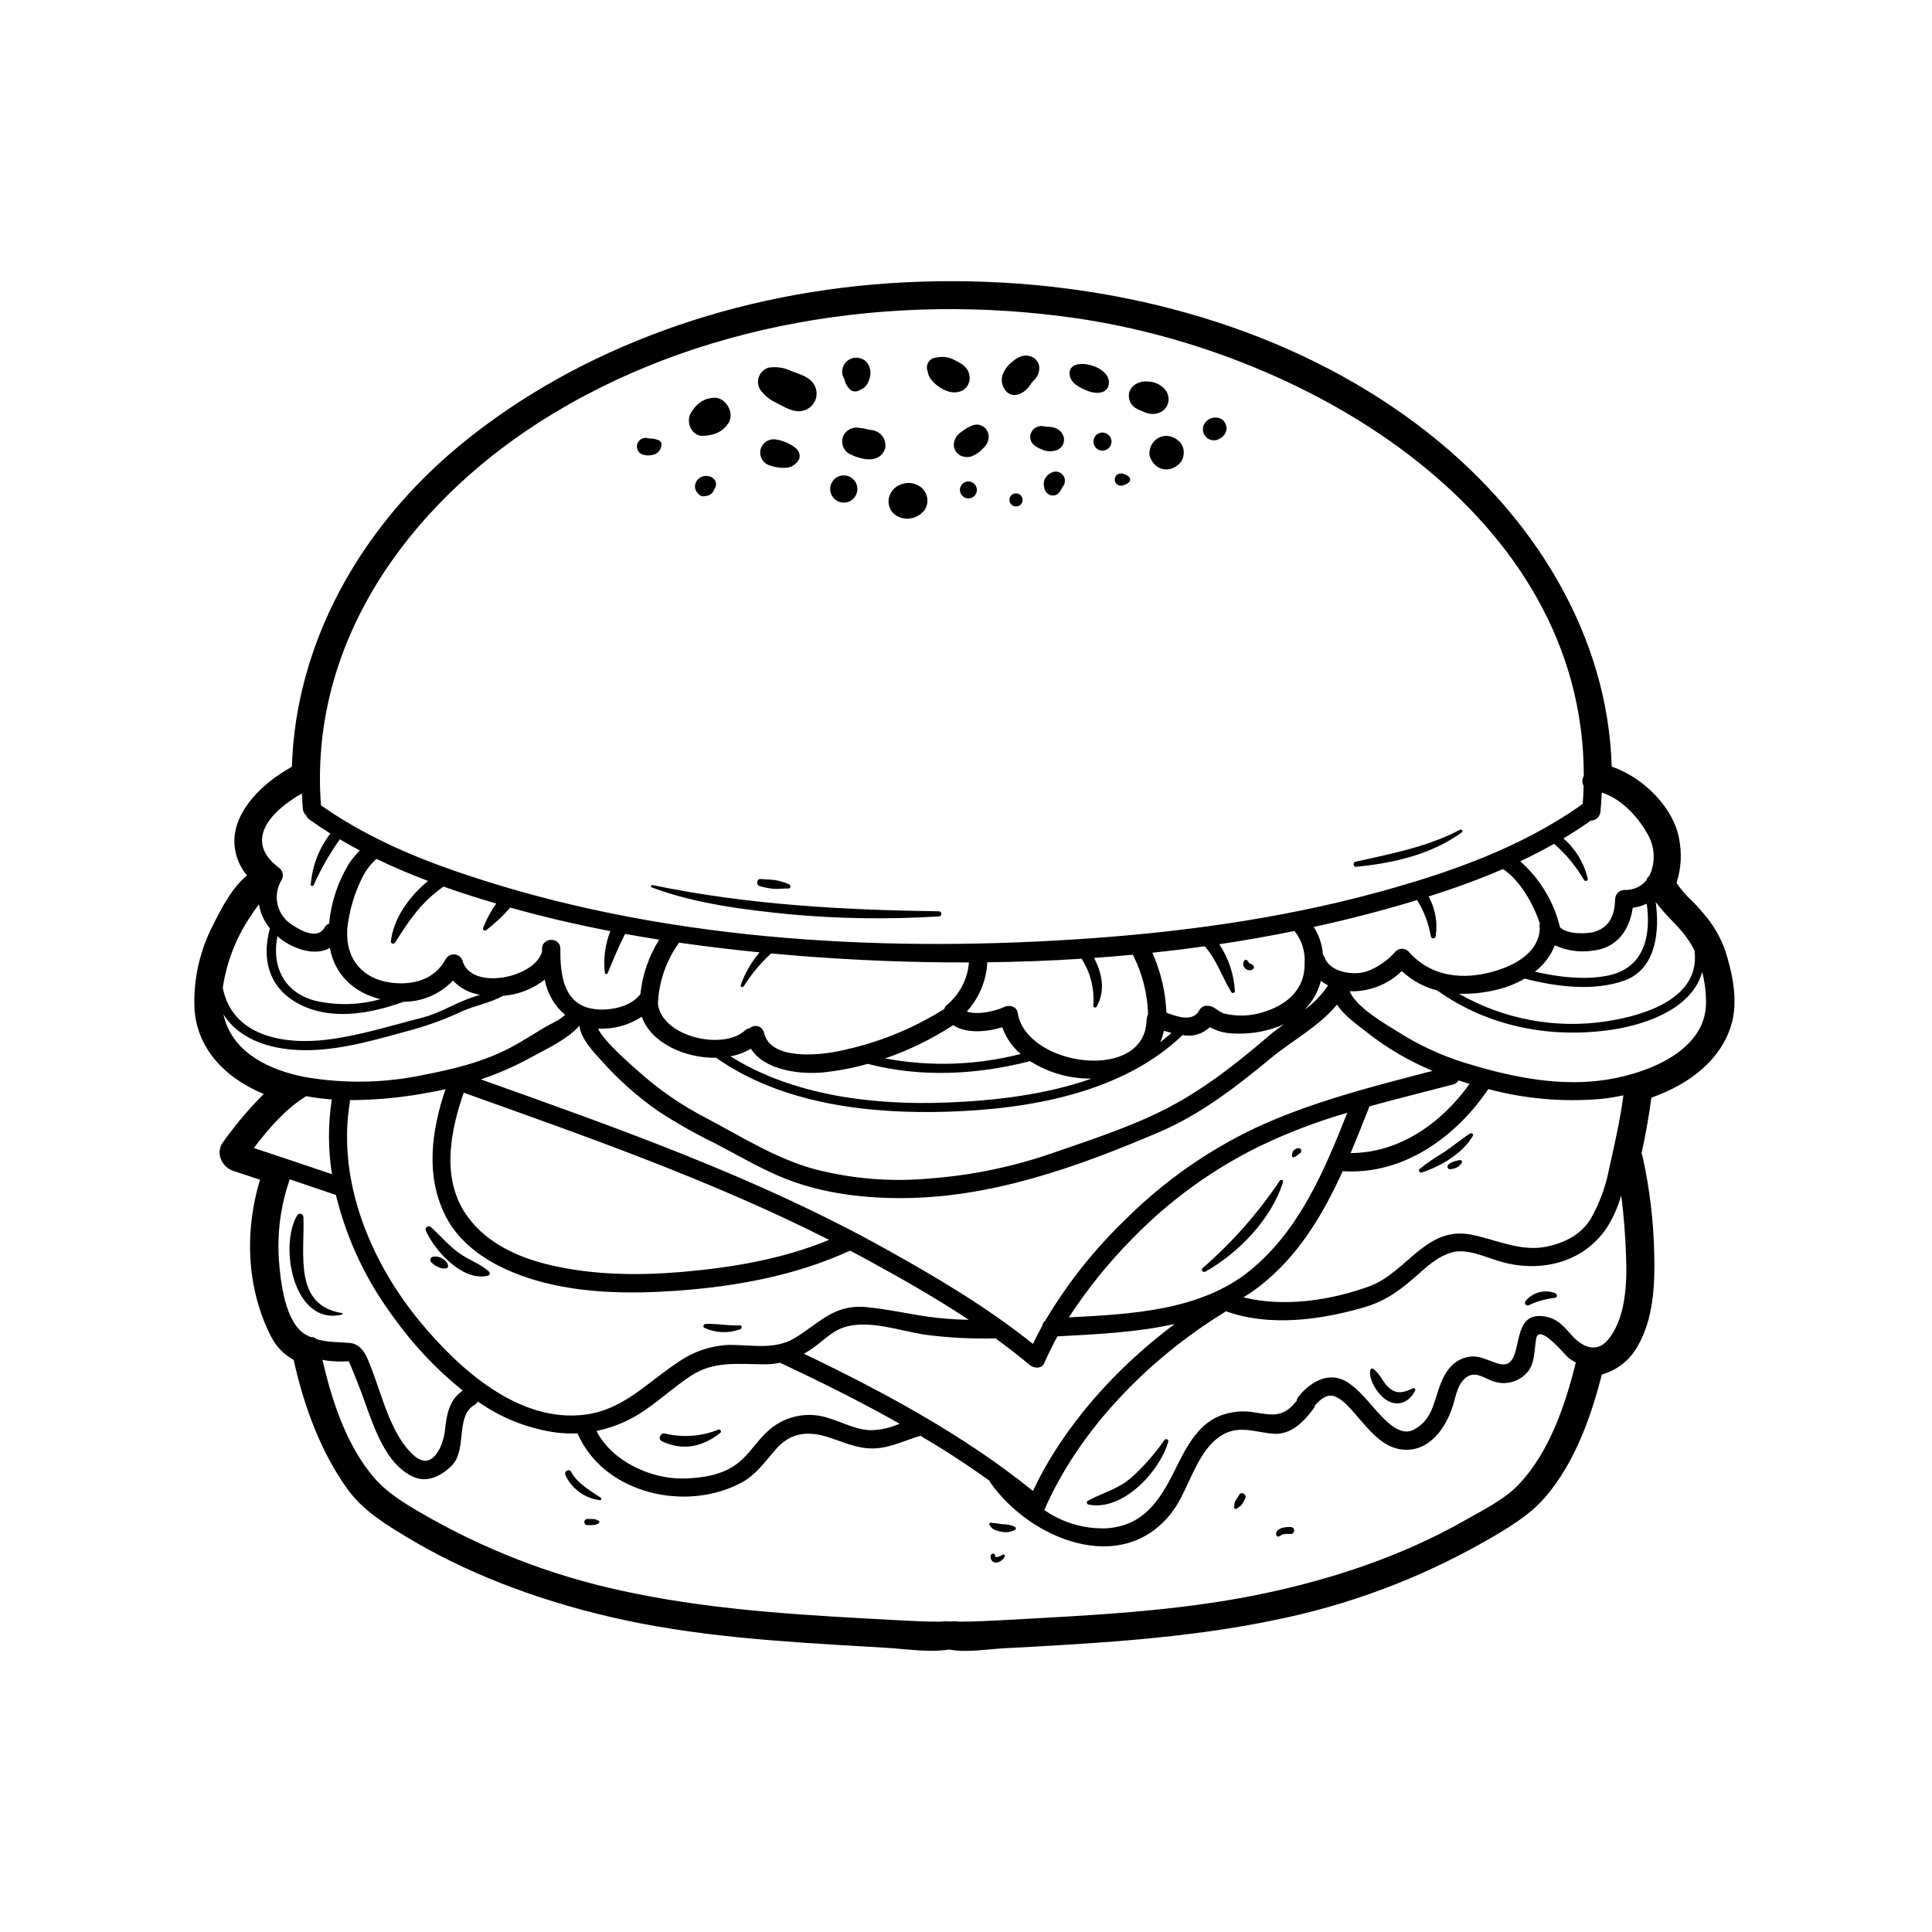 <svg xmlns="http://www.w3.org/2000/svg" xmlns:xlink="http://www.w3.org/1999/xlink" width="400" zoomAndPan="magnify" viewBox="0 0 300 300" height="400" preserveAspectRatio="xMidYMid meet" version="1.0"><defs><clipPath id="35f925bdd3"><path d="M 30 43.352 L 270 43.352 L 270 256.352 L 30 256.352 Z M 30 43.352 " clip-rule="nonzero"/></clipPath></defs><g clip-path="url(#35f925bdd3)"><path fill="currentColor" d="M 92.898 236.578 C 92.77 236.621 92.645 236.676 92.523 236.734 C 92.391 236.785 92.25 236.812 92.109 236.812 C 91.805 236.832 91.5 236.824 91.195 236.824 C 91.062 236.82 90.953 236.773 90.863 236.68 C 90.773 236.586 90.73 236.473 90.73 236.344 C 90.73 236.215 90.773 236.105 90.863 236.012 C 90.953 235.918 91.062 235.867 91.195 235.863 C 91.496 235.867 91.809 235.848 92.109 235.875 C 92.277 235.891 92.434 235.941 92.598 235.965 C 92.715 235.984 92.793 236.082 92.898 236.113 C 93.012 236.145 93.07 236.223 93.07 236.344 C 93.07 236.465 93.012 236.543 92.898 236.578 Z M 155.762 236.684 C 155.434 236.656 155.105 236.613 154.781 236.551 C 154.5 236.492 154.176 236.512 153.914 236.449 C 153.801 236.418 153.711 236.453 153.652 236.555 C 153.594 236.656 153.602 236.75 153.684 236.836 C 153.887 237.074 153.91 237.223 154.18 237.41 C 154.555 237.617 154.949 237.754 155.371 237.816 C 156.145 238.016 156.887 237.934 157.598 237.574 C 157.641 237.547 157.676 237.512 157.699 237.469 C 157.723 237.426 157.734 237.379 157.734 237.328 C 157.734 237.281 157.723 237.234 157.699 237.191 C 157.676 237.148 157.641 237.113 157.598 237.086 C 157.016 236.816 156.406 236.684 155.762 236.684 Z M 192.414 232.133 C 192.246 232.426 192.062 232.707 191.863 232.98 C 191.785 233.113 191.73 233.254 191.695 233.402 C 191.645 233.598 191.699 233.785 191.637 233.977 C 191.539 234.297 191.965 234.418 192.141 234.188 C 192.23 234.066 192.434 233.996 192.555 233.902 C 192.676 233.809 192.781 233.695 192.867 233.566 C 193.047 233.281 193.211 232.988 193.359 232.684 C 193.66 232.055 192.758 231.508 192.414 232.133 Z M 88.68 228.543 C 88.359 227.965 87.512 228.477 87.805 229.059 C 88.047 229.582 88.352 230.07 88.723 230.516 C 89.09 230.965 89.508 231.359 89.977 231.699 C 90.445 232.039 90.953 232.316 91.492 232.527 C 92.031 232.738 92.59 232.879 93.164 232.949 C 93.391 232.969 93.434 232.66 93.27 232.551 C 91.555 231.391 89.723 230.418 88.68 228.543 Z M 155.707 241.406 C 155.438 241.574 155.145 241.695 154.832 241.77 C 154.75 241.789 154.668 241.789 154.586 241.766 C 154.582 241.766 154.582 241.762 154.578 241.762 C 154.535 241.68 154.516 241.594 154.516 241.5 C 154.457 241.09 153.855 241.23 153.828 241.594 C 153.789 242.145 154.082 242.664 154.691 242.641 C 155.289 242.551 155.727 242.238 156.008 241.703 C 156.062 241.609 156.051 241.52 155.973 241.441 C 155.891 241.363 155.805 241.352 155.707 241.406 Z M 69.531 196.316 C 69.488 196.188 69.426 196.07 69.34 195.961 C 69.16 195.75 68.949 195.578 68.707 195.445 C 68.242 195.141 67.734 195.043 67.191 195.152 C 67.031 195.195 66.922 195.297 66.859 195.449 C 66.797 195.605 66.805 195.754 66.887 195.898 C 67.148 196.223 67.469 196.473 67.848 196.652 C 68.059 196.762 68.277 196.852 68.504 196.926 C 68.742 196.98 68.984 196.988 69.23 196.953 C 69.289 196.953 69.348 196.938 69.402 196.906 C 69.453 196.879 69.496 196.836 69.527 196.785 C 69.562 196.734 69.578 196.676 69.582 196.617 C 69.586 196.555 69.574 196.496 69.547 196.441 C 69.543 196.422 69.539 196.383 69.531 196.316 Z M 200.934 179.703 C 201.098 179.637 201.254 179.543 201.391 179.43 C 201.488 179.359 201.578 179.285 201.672 179.211 C 201.703 179.18 201.793 179.125 201.746 179.141 C 201.852 179.105 201.93 179.047 201.988 178.953 C 202.047 178.863 202.07 178.762 202.055 178.656 C 202.039 178.547 201.992 178.457 201.914 178.383 C 201.832 178.312 201.738 178.273 201.629 178.27 C 201.477 178.281 201.332 178.324 201.199 178.395 C 201.062 178.469 200.949 178.562 200.852 178.684 C 200.758 178.805 200.691 178.941 200.656 179.09 C 200.617 179.238 200.609 179.387 200.637 179.539 C 200.68 179.691 200.777 179.746 200.934 179.703 Z M 102.762 223.785 C 105.988 225.355 109.141 224.668 111.863 222.484 C 111.969 222.379 111.98 222.258 111.906 222.125 C 111.828 221.992 111.719 221.945 111.57 221.984 C 110.254 222.52 108.883 222.836 107.465 222.941 C 106.047 223.047 104.645 222.934 103.262 222.602 C 102.566 222.398 102.094 223.461 102.762 223.785 Z M 66.145 191.133 C 67.531 194.27 71.906 199.078 75.789 198.078 C 75.852 198.059 75.902 198.027 75.945 197.98 C 75.992 197.938 76.02 197.883 76.035 197.824 C 76.051 197.762 76.051 197.703 76.035 197.641 C 76.02 197.578 75.988 197.527 75.945 197.48 C 74.668 196.262 72.832 195.676 71.391 194.648 C 69.715 193.469 68.414 191.906 66.91 190.543 C 66.824 190.457 66.719 190.414 66.598 190.41 C 66.477 190.402 66.371 190.438 66.273 190.508 C 66.18 190.582 66.121 190.68 66.094 190.797 C 66.07 190.914 66.086 191.027 66.145 191.133 Z M 198.727 183.332 C 195.332 188.391 191.336 192.922 186.734 196.918 C 186.43 197.184 186.82 197.652 187.156 197.465 C 192.336 194.574 197.434 189.277 199.23 183.539 C 199.328 183.23 198.898 183.082 198.727 183.332 Z M 193.82 150.645 C 194.062 150.695 194.293 150.656 194.508 150.527 C 194.57 150.492 194.621 150.441 194.656 150.379 C 194.691 150.316 194.711 150.25 194.711 150.176 C 194.711 150.105 194.691 150.035 194.656 149.973 C 194.621 149.91 194.57 149.863 194.508 149.824 C 194.398 149.75 194.281 149.691 194.16 149.641 C 194.094 149.617 194.027 149.59 193.965 149.555 C 193.988 149.566 193.922 149.48 193.887 149.438 C 193.863 149.402 193.844 149.363 193.824 149.324 C 193.824 149.324 193.664 149.125 193.695 149.176 C 193.672 149.133 193.637 149.098 193.59 149.074 C 193.547 149.047 193.5 149.035 193.449 149.035 C 193.398 149.035 193.352 149.047 193.305 149.074 C 193.262 149.098 193.227 149.133 193.199 149.176 C 193.094 149.344 193.039 149.527 193.035 149.723 C 193.051 149.957 193.137 150.156 193.301 150.324 C 193.441 150.48 193.617 150.59 193.82 150.645 Z M 114.965 206.395 C 115.27 206.289 115.238 205.785 114.883 205.805 C 113.105 205.902 111.32 205.484 109.559 205.586 C 109.25 205.602 109.082 206.039 109.391 206.195 C 110.27 206.598 111.191 206.816 112.16 206.852 C 113.125 206.887 114.059 206.734 114.965 206.395 Z M 200.434 237.117 C 199.926 237.09 199.43 237.148 198.945 237.293 C 198.738 237.375 198.555 237.488 198.391 237.641 C 198.289 237.73 198.215 237.84 198.168 237.969 C 198.16 238.059 198.164 238.148 198.18 238.238 C 198.148 238.367 198.188 238.473 198.301 238.547 C 198.414 238.625 198.527 238.621 198.637 238.543 C 198.668 238.539 198.699 238.531 198.727 238.527 C 198.832 238.492 198.918 238.434 198.988 238.352 C 199.082 238.293 199.184 238.254 199.293 238.238 C 199.672 238.18 200.051 238.164 200.434 238.199 C 200.578 238.195 200.703 238.141 200.805 238.035 C 200.906 237.93 200.957 237.805 200.957 237.656 C 200.957 237.512 200.906 237.387 200.805 237.281 C 200.703 237.176 200.578 237.121 200.434 237.117 Z M 226.66 180.141 C 226.332 180.195 226.008 180.273 225.688 180.371 C 225.434 180.477 225.191 180.609 224.965 180.77 C 224.652 180.984 224.723 181.59 225.176 181.555 C 225.512 181.531 225.832 181.453 226.141 181.32 C 226.465 181.156 226.734 180.93 226.945 180.633 C 227.047 180.527 227.062 180.406 226.988 180.281 C 226.914 180.152 226.805 180.105 226.66 180.141 Z M 131.023 78.047 C 131.301 78.047 131.57 77.992 131.832 77.887 C 132.09 77.781 132.32 77.625 132.516 77.43 C 132.715 77.23 132.867 77 132.973 76.742 C 133.082 76.484 133.137 76.215 133.137 75.934 C 133.137 75.652 133.082 75.383 132.973 75.125 C 132.867 74.867 132.715 74.637 132.516 74.441 C 132.316 74.242 132.09 74.09 131.828 73.98 C 131.57 73.875 131.301 73.82 131.02 73.82 C 130.742 73.82 130.473 73.875 130.211 73.98 C 129.953 74.09 129.727 74.242 129.527 74.441 C 129.328 74.641 129.176 74.867 129.07 75.125 C 128.961 75.387 128.906 75.656 128.91 75.934 C 128.91 76.215 128.965 76.484 129.074 76.742 C 129.184 77 129.336 77.227 129.535 77.422 C 129.73 77.621 129.957 77.773 130.215 77.883 C 130.473 77.988 130.742 78.047 131.023 78.047 Z M 171.191 67.164 C 171.004 67.164 170.824 67.199 170.652 67.273 C 170.48 67.344 170.328 67.445 170.199 67.578 C 170.066 67.707 169.965 67.859 169.895 68.031 C 169.82 68.203 169.785 68.383 169.785 68.57 C 169.785 68.758 169.824 68.938 169.895 69.109 C 169.965 69.281 170.066 69.43 170.199 69.562 C 170.332 69.695 170.484 69.797 170.656 69.867 C 170.828 69.938 171.008 69.973 171.191 69.973 C 171.379 69.973 171.559 69.938 171.73 69.867 C 171.902 69.793 172.055 69.691 172.188 69.562 C 172.316 69.43 172.418 69.277 172.488 69.105 C 172.562 68.934 172.598 68.754 172.594 68.566 C 172.594 68.383 172.559 68.203 172.484 68.031 C 172.414 67.859 172.312 67.711 172.18 67.578 C 172.051 67.449 171.898 67.348 171.727 67.273 C 171.555 67.203 171.375 67.168 171.191 67.164 Z M 172.133 59.879 C 172.961 56.785 165.879 55.082 166.082 58.074 C 166.184 59.574 167.797 60.27 169.039 60.754 C 170.062 61.152 171.773 61.203 172.133 59.879 Z M 174.941 73.797 C 174.668 73.625 174.367 73.531 174.047 73.52 C 173.785 73.52 173.562 73.613 173.375 73.797 C 173.191 73.98 173.098 74.207 173.098 74.469 C 173.098 74.73 173.191 74.953 173.375 75.137 C 173.562 75.32 173.785 75.414 174.047 75.414 C 174.367 75.402 174.668 75.309 174.941 75.137 C 175.105 75.066 175.242 74.961 175.352 74.82 C 175.445 74.723 175.488 74.602 175.488 74.469 C 175.488 74.332 175.445 74.211 175.352 74.113 C 175.242 73.969 175.105 73.863 174.941 73.797 Z M 157.766 76.602 C 157.629 76.602 157.5 76.629 157.375 76.68 C 157.25 76.73 157.137 76.805 157.043 76.902 C 156.945 77 156.871 77.109 156.82 77.234 C 156.77 77.359 156.742 77.492 156.742 77.625 C 156.742 77.762 156.77 77.891 156.82 78.02 C 156.871 78.145 156.945 78.254 157.043 78.348 C 157.141 78.445 157.25 78.52 157.375 78.57 C 157.5 78.625 157.629 78.648 157.766 78.648 C 157.902 78.648 158.031 78.625 158.156 78.57 C 158.285 78.52 158.395 78.445 158.488 78.352 C 158.586 78.254 158.66 78.145 158.711 78.02 C 158.766 77.895 158.789 77.762 158.789 77.625 C 158.789 77.344 158.688 77.105 158.488 76.906 C 158.289 76.707 158.047 76.605 157.766 76.602 Z M 163.57 73.277 C 163.066 73.43 162.668 73.719 162.375 74.152 C 162.082 74.594 162 75.074 162.129 75.586 C 162.148 75.844 162.23 76.082 162.363 76.301 C 162.469 76.477 162.605 76.617 162.773 76.727 C 162.941 76.84 163.125 76.906 163.324 76.934 C 163.527 76.957 163.723 76.938 163.914 76.875 C 164.105 76.809 164.27 76.707 164.414 76.566 C 164.555 76.402 164.676 76.223 164.766 76.023 C 164.781 76.008 164.797 75.988 164.809 75.965 C 164.875 75.875 164.922 75.773 164.957 75.668 C 164.969 75.648 164.977 75.629 164.984 75.605 C 165.199 75.375 165.324 75.102 165.355 74.785 C 165.387 74.473 165.32 74.18 165.156 73.91 C 164.992 73.637 164.762 73.445 164.469 73.328 C 164.176 73.211 163.875 73.195 163.57 73.277 Z M 180.367 63.918 C 180.703 63.715 180.969 63.445 181.164 63.102 C 181.359 62.762 181.461 62.395 181.465 62.004 C 181.445 61.25 181.148 60.629 180.578 60.137 C 179.918 59.578 179.156 59.281 178.289 59.25 C 176.766 59.047 175.035 60.094 175.312 61.793 C 175.441 62.555 175.848 63.117 176.531 63.48 C 176.824 63.645 177.137 63.777 177.457 63.883 C 176.836 63.652 177.836 64.051 178.035 64.125 C 178.84 64.387 179.617 64.316 180.367 63.918 Z M 164.34 69.789 C 164.617 69.633 164.832 69.418 164.992 69.145 C 165.148 68.867 165.227 68.574 165.223 68.258 C 165.215 67.941 165.133 67.648 164.977 67.375 C 164.82 67.105 164.609 66.887 164.34 66.719 C 163.898 66.43 163.41 66.281 162.879 66.277 C 162.762 66.27 162.645 66.262 162.523 66.254 C 162.465 66.246 162.41 66.238 162.352 66.234 C 162.645 66.277 162.535 66.262 162.016 66.191 C 161.75 66.137 161.484 66.148 161.223 66.223 C 160.961 66.297 160.73 66.426 160.527 66.609 C 160.328 66.793 160.18 67.012 160.082 67.266 C 159.984 67.52 159.953 67.781 159.98 68.051 C 160.113 69 160.906 69.43 161.703 69.758 C 162.117 69.965 162.559 70.07 163.02 70.074 C 163.48 70.078 163.922 69.984 164.34 69.789 Z M 160.332 59.277 C 160.438 59.164 160.547 59.055 160.652 58.941 C 161.125 58.441 161.367 57.844 161.387 57.156 C 161.383 56.73 161.254 56.348 160.996 56.012 C 160.738 55.672 160.406 55.445 159.996 55.328 C 158.738 54.895 157.59 55.75 156.73 56.566 C 156.258 57.035 155.906 57.586 155.68 58.211 C 155.559 58.59 155.527 58.98 155.582 59.371 C 155.641 59.766 155.781 60.129 156.008 60.457 C 156.211 60.805 156.496 61.055 156.871 61.207 C 157.242 61.359 157.625 61.379 158.012 61.273 C 158.715 61.066 159.285 60.676 159.727 60.09 C 159.914 59.828 160.102 59.57 160.285 59.309 C 159.949 59.785 160.246 59.371 160.332 59.277 Z M 219.383 215.586 C 217.902 216.289 216.746 216.551 215.512 215.34 C 214.684 214.531 214.172 213.133 213.176 212.535 C 213.102 212.496 213.023 212.488 212.945 212.523 C 212.867 212.555 212.812 212.609 212.789 212.691 C 212.438 214.211 213.922 216.418 215.086 217.262 C 216.867 218.555 218.809 217.848 219.73 215.934 C 219.793 215.82 219.777 215.719 219.688 215.629 C 219.594 215.539 219.492 215.527 219.383 215.586 Z M 181.809 67.777 C 181.477 67.688 181.141 67.664 180.797 67.707 C 180.457 67.75 180.137 67.855 179.836 68.027 C 179.535 68.195 179.281 68.418 179.066 68.688 C 178.855 68.961 178.703 69.262 178.609 69.594 C 178.605 69.609 178.602 69.625 178.598 69.641 C 178.609 69.613 178.621 69.582 178.633 69.559 C 178.383 70.238 178.445 70.887 178.828 71.504 C 178.832 71.516 178.84 71.523 178.844 71.531 C 178.836 71.512 178.828 71.492 178.82 71.477 C 178.957 71.742 179.129 71.977 179.344 72.184 C 179.562 72.391 179.805 72.551 180.078 72.672 C 180.352 72.793 180.637 72.863 180.934 72.887 C 181.23 72.906 181.523 72.879 181.809 72.797 C 182.281 72.645 182.699 72.402 183.07 72.07 C 183.57 71.578 183.816 70.984 183.809 70.281 C 183.82 69.582 183.574 68.984 183.07 68.5 C 182.703 68.164 182.281 67.926 181.809 67.777 Z M 241.484 200.797 C 241.086 200.645 240.676 200.559 240.254 200.535 C 239.828 200.512 239.41 200.555 239 200.664 C 238.59 200.773 238.203 200.941 237.848 201.168 C 237.488 201.398 237.176 201.676 236.902 202.004 C 236.832 202.078 236.793 202.168 236.789 202.273 C 236.785 202.379 236.812 202.469 236.875 202.551 C 236.941 202.633 237.023 202.688 237.125 202.707 C 237.227 202.727 237.324 202.715 237.414 202.664 C 238.707 202.055 240.062 201.676 241.484 201.52 C 241.891 201.457 241.793 200.91 241.484 200.797 Z M 180.793 223.629 C 179.305 225.773 177.59 227.719 175.645 229.465 C 173.629 231.219 171.227 231.809 168.934 233.02 C 168.805 233.094 168.754 233.203 168.77 233.352 C 168.789 233.496 168.871 233.59 169.012 233.629 C 174.387 234.699 180.059 228.504 181.406 223.883 C 181.52 223.5 181.004 223.332 180.793 223.629 Z M 53.094 204.133 C 53.211 204.105 53.219 203.91 53.094 203.891 C 45.504 202.676 47.344 194.582 47.113 188.984 C 47.109 188.723 46.977 188.559 46.727 188.488 C 46.473 188.422 46.277 188.5 46.141 188.723 C 43.293 193.543 45.57 205.898 53.094 204.133 Z M 189.23 64.898 C 188.879 64.809 188.531 64.812 188.184 64.91 C 187.836 65.012 187.539 65.191 187.289 65.453 C 187.133 65.605 187.016 65.781 186.926 65.98 C 186.84 66.184 186.793 66.391 186.785 66.609 C 186.777 66.828 186.812 67.039 186.887 67.246 C 186.961 67.449 187.07 67.633 187.215 67.797 C 187.359 67.961 187.527 68.094 187.723 68.191 C 187.918 68.289 188.121 68.348 188.34 68.367 C 188.559 68.387 188.77 68.367 188.98 68.305 C 189.188 68.242 189.379 68.145 189.551 68.012 C 189.559 68.004 189.57 68 189.578 67.996 C 189.848 67.832 190.062 67.613 190.223 67.34 C 190.469 66.938 190.523 66.512 190.391 66.059 C 190.215 65.461 189.828 65.07 189.23 64.898 Z M 226.707 128.844 C 221.629 131.523 216.008 132.57 210.465 133.816 C 210.035 133.914 210.125 134.633 210.57 134.594 C 216.414 134.023 222.109 132.738 226.961 129.281 C 227.102 129.195 227.129 129.082 227.047 128.938 C 226.965 128.797 226.852 128.766 226.707 128.844 Z M 228.305 175.988 C 226.875 176.902 225.574 178.008 224.168 178.953 C 222.855 179.719 221.609 180.578 220.426 181.527 C 220.312 181.645 220.297 181.773 220.379 181.914 C 220.461 182.055 220.578 182.105 220.738 182.066 C 223.629 181.176 227.168 179.07 228.699 176.383 C 228.77 176.258 228.754 176.141 228.652 176.039 C 228.547 175.938 228.434 175.918 228.305 175.988 Z M 120.547 62.543 C 121.84 63.215 123.359 64.219 124.859 63.727 C 125.055 63.668 125.238 63.586 125.418 63.488 C 125.594 63.387 125.758 63.27 125.91 63.133 C 126.059 62.996 126.195 62.844 126.312 62.68 C 126.426 62.512 126.523 62.332 126.602 62.145 C 126.676 61.957 126.73 61.762 126.766 61.562 C 126.797 61.359 126.809 61.156 126.797 60.953 C 126.781 60.75 126.75 60.551 126.691 60.355 C 126.633 60.164 126.555 59.977 126.457 59.797 C 125.773 58.492 124.152 58.117 122.875 57.617 C 121.762 57.078 120.594 56.902 119.371 57.082 C 119.203 57.133 119.043 57.199 118.891 57.281 C 118.738 57.367 118.594 57.469 118.465 57.582 C 118.332 57.699 118.219 57.832 118.117 57.973 C 118.016 58.117 117.934 58.27 117.867 58.434 C 117.801 58.594 117.754 58.762 117.727 58.934 C 117.699 59.109 117.691 59.281 117.703 59.457 C 117.715 59.633 117.746 59.801 117.797 59.969 C 117.848 60.137 117.918 60.297 118.004 60.449 C 118.66 61.379 119.508 62.078 120.547 62.543 Z M 118.117 69.73 C 118.047 69.996 118.027 70.266 118.062 70.535 C 118.098 70.809 118.184 71.062 118.316 71.305 C 118.453 71.543 118.629 71.746 118.844 71.914 C 119.059 72.082 119.301 72.207 119.562 72.281 C 120.395 72.582 121.25 72.699 122.129 72.629 C 122.566 72.586 122.961 72.438 123.32 72.184 C 123.676 71.926 123.941 71.598 124.121 71.199 C 124.23 70.785 124.172 70.395 123.949 70.031 C 123.855 69.863 123.73 69.723 123.578 69.605 C 123.48 69.527 122.852 69.027 123.172 69.305 C 122.418 68.77 121.582 68.43 120.668 68.281 C 120.402 68.211 120.133 68.195 119.863 68.23 C 119.59 68.266 119.336 68.352 119.094 68.484 C 118.855 68.621 118.652 68.797 118.484 69.012 C 118.312 69.227 118.191 69.469 118.117 69.73 Z M 117.969 137.594 C 118.664 137.797 119.371 137.938 120.094 138.016 C 120.871 138.078 121.625 137.938 122.398 137.969 C 122.805 137.988 122.848 137.406 122.492 137.289 C 121.824 137.012 121.133 136.805 120.422 136.668 C 119.656 136.566 118.887 136.566 118.117 136.488 C 117.473 136.422 117.375 137.43 117.969 137.594 Z M 134.109 66.523 C 133.906 66.496 133.703 66.469 133.5 66.441 C 133.781 66.496 133.793 66.504 133.535 66.461 C 133.059 66.344 132.594 66.375 132.141 66.562 C 131.684 66.746 131.328 67.047 131.066 67.465 C 130.926 67.719 130.832 67.984 130.793 68.273 C 130.758 68.559 130.773 68.84 130.848 69.121 C 130.922 69.402 131.043 69.656 131.219 69.887 C 131.391 70.117 131.605 70.309 131.852 70.453 C 133.609 71.363 136.562 72.133 137.438 69.668 C 137.508 69.355 137.512 69.043 137.453 68.727 C 137.395 68.414 137.281 68.125 137.105 67.855 C 136.93 67.59 136.711 67.363 136.445 67.184 C 136.184 67.008 135.895 66.883 135.582 66.82 C 135.219 66.77 134.863 66.703 134.508 66.621 C 134.375 66.594 134.242 66.559 134.109 66.523 Z M 152.59 66.184 C 152.039 65.871 151.477 65.848 150.898 66.109 C 150.652 66.203 150.418 66.312 150.188 66.438 C 149.785 66.688 149.402 66.961 149.035 67.258 C 149.176 67.152 149.312 67.047 149.457 66.934 C 149.223 67.09 149 67.258 148.797 67.449 C 148.582 67.668 148.418 67.922 148.301 68.207 C 148.191 68.43 148.125 68.668 148.105 68.914 C 148.09 69.164 148.117 69.41 148.199 69.645 C 148.277 69.883 148.398 70.098 148.562 70.285 C 148.727 70.473 148.922 70.625 149.145 70.734 C 149.129 70.746 149.129 70.762 149.391 70.84 C 149.461 70.863 149.527 70.883 149.602 70.898 C 149.605 70.898 149.609 70.898 149.613 70.902 C 149.617 70.902 149.625 70.902 149.629 70.906 C 149.668 70.914 149.703 70.922 149.742 70.93 C 150.082 71 150.422 70.988 150.758 70.891 C 151.008 70.809 151.246 70.699 151.473 70.566 C 151.82 70.367 152.141 70.133 152.434 69.855 C 152.578 69.711 152.723 69.562 152.855 69.406 C 153.281 68.957 153.504 68.426 153.523 67.812 C 153.523 67.477 153.441 67.164 153.273 66.875 C 153.109 66.582 152.879 66.352 152.59 66.184 Z M 109.25 67.676 C 109.777 67.648 110.293 67.566 110.801 67.43 C 111.754 67.148 112.504 66.598 113.059 65.773 C 114.207 64.254 112.672 61.531 110.766 61.773 C 109.754 61.832 108.895 62.219 108.18 62.934 C 107.816 63.312 107.508 63.73 107.25 64.184 C 106.449 65.621 107.434 67.816 109.25 67.676 Z M 131.652 60.078 C 131.781 60.289 131.945 60.465 132.145 60.613 C 132.367 60.734 132.605 60.789 132.859 60.777 C 133.113 60.766 133.348 60.688 133.559 60.543 C 133.805 60.449 134.031 60.312 134.238 60.141 C 134.578 59.824 134.816 59.441 134.953 58.992 C 135.273 58.188 135.234 57.395 134.844 56.621 C 134.551 56.102 134.113 55.77 133.535 55.621 C 133.375 55.574 133.211 55.551 133.043 55.543 C 132.875 55.535 132.707 55.551 132.543 55.582 C 132.375 55.613 132.219 55.664 132.062 55.734 C 131.91 55.801 131.766 55.887 131.633 55.988 C 131.5 56.09 131.379 56.207 131.27 56.336 C 131.164 56.465 131.074 56.605 130.996 56.758 C 130.922 56.906 130.867 57.062 130.828 57.227 C 130.789 57.391 130.77 57.559 130.77 57.727 C 130.77 58.16 130.895 58.555 131.145 58.91 C 131.199 59.352 131.371 59.738 131.652 60.078 Z M 139.844 80.371 C 140.191 80.484 140.547 80.539 140.914 80.535 C 141.281 80.535 141.637 80.473 141.98 80.352 C 142.328 80.23 142.645 80.059 142.934 79.836 C 143.223 79.609 143.469 79.344 143.672 79.039 C 143.812 78.789 143.91 78.523 143.965 78.242 C 144.02 77.961 144.031 77.676 143.992 77.391 C 143.957 77.105 143.875 76.836 143.75 76.578 C 143.625 76.32 143.465 76.086 143.262 75.883 C 142.867 75.5 142.406 75.238 141.875 75.098 C 141.344 74.957 140.812 74.957 140.281 75.098 C 139.402 75.305 138.746 75.801 138.305 76.586 C 138.207 76.758 138.133 76.938 138.078 77.125 C 138.023 77.312 137.988 77.504 137.977 77.703 C 137.965 77.898 137.973 78.094 138.004 78.285 C 138.035 78.48 138.09 78.668 138.164 78.848 C 138.238 79.031 138.332 79.203 138.441 79.363 C 138.555 79.523 138.684 79.668 138.828 79.801 C 138.977 79.934 139.133 80.047 139.305 80.141 C 139.477 80.238 139.656 80.316 139.844 80.371 Z M 150.496 58.141 C 150.301 57.035 149.246 56.395 148.316 55.961 C 147.414 55.441 146.453 55.293 145.438 55.516 C 145.199 55.523 144.977 55.582 144.766 55.691 C 144.555 55.801 144.379 55.949 144.234 56.141 C 144.094 56.328 144 56.539 143.953 56.773 C 143.91 57.008 143.918 57.238 143.977 57.469 C 144.008 57.535 144.035 57.602 144.062 57.668 C 144.141 58.699 145.066 59.57 145.887 60.117 C 147.012 60.859 148.195 61.234 149.484 60.629 C 149.91 60.375 150.219 60.016 150.406 59.555 C 150.594 59.094 150.625 58.621 150.496 58.141 Z M 150.375 74.758 C 150.199 74.758 150.031 74.789 149.871 74.855 C 149.711 74.922 149.566 75.016 149.445 75.141 C 149.32 75.266 149.223 75.406 149.156 75.566 C 149.09 75.73 149.055 75.898 149.055 76.07 C 149.055 76.246 149.09 76.414 149.156 76.574 C 149.223 76.738 149.316 76.879 149.441 77.004 C 149.562 77.129 149.707 77.223 149.867 77.289 C 150.027 77.355 150.195 77.391 150.371 77.391 C 150.547 77.391 150.715 77.355 150.875 77.289 C 151.039 77.223 151.18 77.129 151.305 77.004 C 151.426 76.883 151.523 76.738 151.59 76.578 C 151.656 76.418 151.688 76.25 151.688 76.074 C 151.688 75.898 151.652 75.734 151.586 75.574 C 151.52 75.41 151.426 75.27 151.301 75.148 C 151.18 75.023 151.035 74.93 150.875 74.859 C 150.715 74.793 150.551 74.758 150.375 74.758 Z M 150.719 66.172 C 150.777 66.145 150.84 66.129 150.898 66.109 C 150.977 66.074 151.047 66.027 151.129 66 C 150.996 66.055 150.859 66.113 150.719 66.172 Z M 109.539 77.016 C 110.094 76.984 110.512 76.73 110.789 76.246 C 110.836 76.156 110.879 76.066 110.922 75.973 C 111.004 75.859 111.066 75.738 111.105 75.602 L 111.105 75.594 C 111.195 75.363 111.207 75.125 111.145 74.887 C 111.082 74.645 110.957 74.445 110.766 74.289 C 110.508 74.055 110.207 73.934 109.859 73.922 C 109.652 73.883 109.445 73.891 109.242 73.941 C 109.055 74 108.875 74.07 108.699 74.16 C 108.332 74.391 108.09 74.711 107.977 75.129 C 107.898 75.391 107.895 75.652 107.965 75.914 C 108.035 76.18 108.168 76.402 108.363 76.594 C 108.355 76.574 108.348 76.555 108.34 76.535 C 108.453 76.75 108.621 76.906 108.852 76.996 C 109.078 77.09 109.309 77.094 109.539 77.016 Z M 102.668 69.328 C 102.742 69.152 102.746 68.977 102.688 68.797 C 102.648 68.688 102.586 68.594 102.504 68.512 C 102.402 68.41 102.285 68.344 102.148 68.305 C 102.109 68.293 102.082 68.293 102.055 68.285 C 101.816 68.191 101.57 68.137 101.312 68.117 C 101.164 68.098 101.016 68.102 100.863 68.086 C 100.801 68.078 100.77 68.078 100.758 68.078 C 100.699 68.066 100.645 68.055 100.59 68.039 C 100.422 67.992 100.246 67.984 100.074 68.008 C 99.898 68.027 99.734 68.086 99.578 68.172 C 99.426 68.258 99.293 68.371 99.184 68.512 C 99.074 68.648 98.996 68.805 98.945 68.973 C 98.898 69.145 98.887 69.316 98.91 69.492 C 98.934 69.668 98.988 69.836 99.074 69.988 C 99.16 70.145 99.273 70.273 99.414 70.383 C 99.555 70.492 99.711 70.57 99.879 70.617 C 100.438 70.766 100.988 70.754 101.539 70.586 C 101.828 70.496 102.074 70.336 102.277 70.113 C 102.48 69.887 102.609 69.625 102.668 69.328 Z M 145.797 141.508 C 130.914 141.301 115.93 140.488 101.336 137.434 C 101.211 137.406 101.133 137.453 101.102 137.574 C 101.07 137.691 101.113 137.773 101.23 137.809 C 108.059 140.34 115.422 141.242 122.629 141.973 C 130.344 142.676 138.066 142.781 145.797 142.297 C 145.902 142.293 145.992 142.254 146.066 142.176 C 146.141 142.102 146.18 142.008 146.18 141.902 C 146.18 141.797 146.141 141.703 146.066 141.625 C 145.992 141.551 145.902 141.512 145.797 141.508 Z M 268.793 159.289 C 267.262 164.23 262.891 168.16 256.426 170.441 C 256.059 173.215 255.555 176.066 254.895 179.125 C 254.977 179.309 255.043 179.496 255.086 179.691 C 256.195 184.75 256.793 189.871 256.875 195.051 C 256.973 199.332 256.77 204.785 254.305 209.012 C 253.711 210.09 252.934 211.012 251.969 211.781 C 251 212.547 249.926 213.098 248.738 213.434 C 247.273 219.156 244.773 226.945 239.867 232.562 C 237.344 235.457 233.816 237.488 230.703 239.273 C 220.32 245.184 209.273 249.305 197.555 251.637 C 183.898 254.445 169.699 255.207 155.969 255.941 L 155.75 255.953 C 155.098 255.988 154.406 256.051 153.695 256.117 C 152.48 256.234 151.219 256.348 149.957 256.348 C 149.098 256.359 148.242 256.289 147.391 256.141 C 146.465 256.277 145.527 256.34 144.59 256.336 C 143.066 256.336 141.543 256.195 140.07 256.062 C 139.258 255.988 138.461 255.914 137.695 255.871 L 134.711 255.695 C 121.453 254.926 107.75 254.129 94.633 251.047 C 82.613 248.215 71.973 244.023 63.016 238.59 C 59.719 236.59 56.312 234.52 53.898 231.145 C 50.176 225.953 47.383 219.23 45.598 211.156 C 44.078 210.32 42.922 209.133 42.121 207.598 C 38.438 200.445 37.824 191.625 40.379 183.184 C 39 182.727 37.617 182.273 36.234 181.82 C 35.758 181.664 35.348 181.406 34.996 181.051 C 34.645 180.695 34.391 180.281 34.238 179.805 C 34.098 179.391 34.062 178.969 34.133 178.539 C 34.199 178.109 34.363 177.719 34.625 177.367 C 36.527 174.699 38.633 172.199 40.949 169.875 C 34.484 167.176 30.609 162.488 30.203 156.742 C 30.094 154.445 30.293 152.176 30.793 149.934 C 31.293 147.691 32.078 145.555 33.145 143.52 L 33.27 143.277 C 34.293 141.238 36.023 137.793 38.363 135.941 C 37.613 135.059 37.074 134.059 36.742 132.949 C 36.41 131.836 36.316 130.707 36.461 129.555 C 36.969 125.77 40.262 121.891 45.328 119.051 C 45.879 100.352 55.523 82.059 71.895 68.746 C 90.039 53.992 114.383 45.148 140.445 43.844 C 142.844 43.723 145.277 43.66 147.676 43.66 C 175.148 43.66 200.777 51.508 219.844 65.75 C 238.66 79.805 249.699 99.172 250.266 119.043 C 255.285 120.746 259.836 125.484 260.699 130.094 C 261.191 132.461 261.066 134.797 260.328 137.098 C 261.004 138.094 261.781 139 262.66 139.82 C 263.305 140.449 263.914 141.109 264.488 141.805 C 265.977 143.508 267.105 145.422 267.879 147.547 C 268.945 150.945 270.012 155.344 268.793 159.289 Z M 235.828 230.508 C 240.598 225.473 243.051 218.199 244.695 211.566 C 244.328 211.387 243.977 211.176 243.652 210.926 C 243.012 210.449 238.988 205.352 238.531 207.887 C 238.215 209.684 238.387 211.836 237.008 213.258 C 236.656 213.625 236.254 213.93 235.809 214.172 C 235.359 214.414 234.887 214.582 234.387 214.68 C 233.887 214.773 233.383 214.789 232.879 214.727 C 232.371 214.664 231.891 214.523 231.426 214.312 C 230.156 213.812 228.977 212.906 227.648 213.902 C 226.379 214.852 226.09 216.641 225.668 218.066 C 224.609 221.609 222 225.516 217.766 225.09 C 214.668 224.781 212.543 221.977 210.645 219.812 C 209.715 218.762 208.707 217.469 207.391 216.883 C 206.117 216.316 205.023 217.289 204.184 218.234 C 204.141 218.449 204.051 218.641 203.914 218.809 C 202.414 220.777 200.496 222.805 197.781 222.633 C 195.418 222.477 192.965 221.469 190.641 222.41 C 185.949 224.309 184.844 231.031 182.043 234.742 C 174.324 244.949 159.969 239.027 153.793 230.223 C 153.719 230.129 153.664 230.023 153.629 229.914 L 153.621 229.914 C 150.18 227.43 146.598 225.113 142.906 222.934 C 142.867 222.957 142.82 222.973 142.777 222.984 C 139.918 223.871 137.516 225.188 134.453 224.863 C 132.23 224.625 130.234 223.621 128.117 223.02 C 125.086 222.172 122.598 222.602 120.457 225.059 C 118.871 226.879 117.406 228.977 115.242 230.164 C 106.656 234.867 93.773 232.023 89.676 222.57 C 88.539 222.621 87.402 222.574 86.273 222.43 C 81.859 221.789 77.832 220.188 74.188 217.621 C 74.062 217.863 73.883 218.051 73.645 218.18 C 70.641 219.934 72.633 225.18 70.074 227.66 C 68.434 229.238 66.242 230.348 64.004 229.246 C 59.176 226.875 57.555 219.766 55.719 215.207 C 55.391 214.391 54.246 211.375 54.117 211.375 C 53.035 211.449 51.961 211.422 50.883 211.297 C 50.617 211.254 50.344 211.199 50.074 211.145 C 51.547 217.625 53.895 224.68 58.223 229.605 C 60.547 232.242 63.887 234.078 66.91 235.801 C 76.793 241.32 87.285 245.184 98.383 247.391 C 111.75 250.141 125.598 250.848 139.211 251.578 C 141.441 251.695 143.68 251.82 145.914 251.809 C 146.246 251.809 147.551 251.645 146.84 251.809 C 147.039 251.762 147.238 251.754 147.441 251.785 C 147.641 251.754 147.836 251.762 148.035 251.809 C 147.332 251.645 148.766 251.816 149.105 251.809 C 151.297 251.805 153.484 251.695 155.668 251.578 C 168.953 250.848 182.543 250.258 195.594 247.574 C 206.707 245.289 217.633 241.676 227.531 236.047 C 230.277 234.488 233.633 232.828 235.828 230.508 Z M 43.223 134.68 C 43.383 134.777 43.516 134.898 43.629 135.051 C 43.742 135.203 43.82 135.367 43.871 135.551 C 43.918 135.73 43.93 135.914 43.906 136.102 C 43.883 136.289 43.824 136.465 43.734 136.629 C 43.559 136.914 43.41 137.215 43.293 137.527 C 43.172 137.844 43.09 138.168 43.035 138.5 C 42.98 138.832 42.961 139.168 42.973 139.504 C 42.988 139.84 43.035 140.172 43.113 140.5 C 43.191 140.828 43.305 141.145 43.445 141.449 C 43.59 141.754 43.758 142.043 43.961 142.312 C 44.16 142.582 44.383 142.832 44.633 143.059 C 44.883 143.285 45.152 143.484 45.441 143.656 C 46.754 144.535 49.34 145.934 50.398 144.035 C 50.555 143.742 50.789 143.535 51.098 143.414 C 51.426 140.047 52.469 136.922 54.234 134.035 C 54.719 133.332 55.262 132.672 55.855 132.055 C 54.816 131.5 53.785 130.926 52.773 130.328 C 51.176 132.566 49.82 134.945 48.703 137.457 C 48.637 137.562 48.547 137.598 48.434 137.566 C 48.316 137.535 48.258 137.457 48.254 137.336 C 48.504 134.406 49.52 131.773 51.301 129.434 C 50.199 128.742 49.117 128.023 48.062 127.27 C 47.816 127.102 47.641 126.879 47.531 126.602 C 47.227 126.34 47.059 126.008 47.031 125.609 C 46.965 124.809 46.914 124.016 46.879 123.211 C 41.766 126.109 37.938 130.633 43.223 134.68 Z M 60.695 146.18 C 61.09 142.699 63.375 139.383 66.453 136.785 C 63.734 135.758 61.059 134.625 58.449 133.367 C 57.562 134.168 56.844 135.102 56.301 136.168 C 55.012 138.734 54.215 141.445 53.91 144.305 C 53.914 144.359 53.918 144.41 53.914 144.469 C 53.695 148.922 56.277 151.977 60.629 152.574 C 64.098 153.055 67.512 152.133 69.234 148.887 C 69.379 148.645 69.582 148.461 69.84 148.336 C 70.098 148.215 70.367 148.172 70.648 148.207 C 70.93 148.246 71.18 148.355 71.395 148.543 C 71.613 148.727 71.762 148.957 71.84 149.23 C 73.172 153.875 83.086 151.871 84.164 147.758 L 84.164 147.324 C 84.18 145.488 87.035 145.48 87.016 147.324 C 86.98 150.82 87.305 155.516 91.539 156.547 C 93.992 157.141 97.852 156.543 99.438 154.359 C 99.77 151.324 100.738 148.508 102.344 145.91 C 100.578 145.629 98.82 145.328 97.066 145.012 C 96.074 146.957 95.23 148.98 94.367 151.094 C 94.332 151.215 94.246 151.27 94.121 151.25 C 93.992 151.234 93.926 151.16 93.922 151.031 C 93.672 148.812 93.957 146.66 94.777 144.582 C 89.547 143.574 84.359 142.371 79.238 140.93 C 78.102 142.23 76.848 143.406 75.473 144.457 C 75.352 144.523 75.238 144.516 75.125 144.434 C 75.016 144.348 74.977 144.238 75.012 144.102 C 75.535 142.75 76.215 141.484 77.055 140.301 C 74.316 139.5 71.578 138.633 68.867 137.672 C 65.445 140.062 63.555 142.848 61.355 146.359 C 61.184 146.637 60.652 146.555 60.695 146.18 Z M 128.742 192.523 C 110.527 183.316 91.211 176.531 72.008 169.676 C 69.973 175.508 68.609 182.516 72.023 188.043 C 74.941 192.766 80.207 195.223 85.453 196.441 C 92.055 197.988 98.965 198.086 105.707 197.52 C 113.516 196.863 121.461 195.539 128.742 192.523 Z M 69.18 169.129 C 68.367 169.312 67.543 169.477 66.711 169.625 C 62.625 170.414 58.5 170.816 54.336 170.828 C 54.348 170.949 54.344 171.066 54.32 171.184 C 52.316 183.344 57.5 195.836 65.141 205.133 C 71.195 212.492 80.566 221.047 90.938 219.652 C 96.84 218.863 100.453 214.707 105.176 211.602 C 107.566 209.91 110.223 208.988 113.148 208.836 C 116.543 208.801 120.246 209.66 123.344 207.809 C 127.234 205.48 129.453 202.496 134.48 202.965 C 137.734 203.27 140.898 203.988 144.129 204.461 C 146.219 204.746 148.316 204.906 150.426 204.934 C 145.441 201.633 140.215 198.652 135.055 195.836 C 134.035 195.273 133.012 194.727 131.984 194.188 C 131.945 194.211 131.898 194.234 131.855 194.258 C 123.488 198.094 114.207 199.777 105.066 200.426 C 97.789 200.938 90.141 200.859 83.09 198.777 C 77.531 197.133 71.785 194.094 69.105 188.664 C 66.039 182.449 67.023 175.477 69.18 169.129 Z M 92.621 222.203 C 95.047 226.957 101.152 229.707 106.215 229.582 C 109.016 229.52 112.176 229.035 114.477 227.277 C 116.238 225.926 117.363 224.012 118.949 222.488 C 119.586 221.852 120.301 221.316 121.086 220.883 C 121.875 220.449 122.711 220.133 123.59 219.938 C 124.469 219.738 125.355 219.668 126.254 219.727 C 127.152 219.781 128.023 219.965 128.871 220.27 C 130.875 220.902 133.012 222.016 135.141 222.082 C 136.727 222.055 138.242 221.719 139.691 221.074 C 133.621 217.637 127.375 214.547 121.227 211.648 C 121.199 211.633 121.172 211.617 121.148 211.602 C 120.344 211.77 119.531 211.852 118.711 211.852 C 114.648 211.84 110.887 211.266 107.27 213.645 C 104.805 215.258 102.637 217.27 100.195 218.938 C 97.891 220.543 95.367 221.629 92.621 222.203 Z M 124.836 210.211 C 137.184 216.117 149.715 222.875 160.395 231.512 C 165.18 221.371 173.328 212.375 182.41 205.582 C 176.465 206.918 170.152 207.184 164.203 207.508 C 163.453 208.871 162.762 210.262 162.152 211.676 C 161.758 212.586 160.539 212.492 159.91 211.965 C 158.191 210.527 156.41 209.145 154.582 207.824 C 150.828 207.922 147.094 207.719 143.371 207.211 C 139.73 206.613 135.32 205.066 131.645 205.934 C 129.457 206.445 128.164 207.914 126.414 209.188 C 125.91 209.562 125.383 209.902 124.836 210.211 Z M 165.965 204.562 C 175.617 204.066 186.484 203.531 194.16 197.242 C 201.797 190.988 205.656 181.75 209.207 172.789 C 204.531 174.141 199.996 175.871 195.605 177.977 C 188.246 181.594 181.699 186.336 175.961 192.199 C 172.211 195.98 168.879 200.105 165.965 204.562 Z M 228.191 168.309 C 227.609 168.137 227.039 167.953 226.469 167.766 C 226.281 168.105 226 168.316 225.625 168.398 C 221.344 169.527 216.961 170.598 212.605 171.805 C 212.594 171.918 212.566 172.027 212.52 172.133 C 211.613 174.418 210.699 176.742 209.719 179.047 C 217.309 179.039 223.859 174.371 228.191 168.309 Z M 222.449 166.285 C 222.426 166.273 222.406 166.266 222.383 166.254 C 218.684 164.703 215.258 162.684 212.113 160.191 C 210.535 158.965 208.727 157.68 207.605 155.992 C 204.867 159.344 200.641 161.586 197.402 164.262 C 192.051 168.695 186.383 173.078 179.949 175.816 C 167.207 181.246 153.75 186.078 139.73 186.043 C 133.328 186.027 126.844 185.156 120.926 182.602 C 117.52 181.137 114.293 179.227 111 177.523 C 107.969 176.043 105.039 174.383 102.215 172.543 C 98.965 170.273 96.027 167.66 93.395 164.703 C 92.184 163.359 90.176 161.305 89.977 159.258 C 88.129 161.402 84.68 162.965 82.523 164.152 C 80.012 165.539 77.391 166.691 74.668 167.605 C 95.949 175.191 117.391 182.766 137.195 193.758 C 145.16 198.176 153.242 202.941 160.395 208.684 C 160.84 207.742 161.324 206.82 161.832 205.895 C 161.836 205.895 161.836 205.887 161.836 205.887 C 161.898 205.551 162.059 205.27 162.316 205.043 C 165.785 199.219 169.965 193.961 174.855 189.27 C 180.738 183.43 187.422 178.727 194.902 175.16 C 203.629 171.098 213.145 168.703 222.449 166.285 Z M 169.766 156.172 C 169.871 154.887 169.766 153.621 169.457 152.371 C 169.148 151.125 168.645 149.957 167.953 148.871 C 163.078 149.184 158.195 149.367 153.309 149.422 C 153.238 150.844 152.93 152.207 152.379 153.52 C 151.832 154.832 151.082 156.012 150.125 157.062 C 151.762 157.672 154.723 156.973 155.922 156.363 C 156.656 155.992 157.871 156.25 158.016 157.219 C 159.246 165.582 177.742 168.191 178.039 158.453 C 178.043 158.324 178.062 158.199 178.098 158.074 C 178.113 157.855 178.172 157.645 178.273 157.449 C 178.16 154.207 177.371 151.137 175.906 148.246 C 173.906 148.434 171.91 148.598 169.906 148.742 C 171.137 151.266 171.688 153.738 170.293 156.309 C 170.164 156.547 169.738 156.453 169.766 156.172 Z M 191.758 153.887 C 191.754 154.043 191.676 154.141 191.527 154.18 C 191.379 154.219 191.266 154.172 191.188 154.039 C 189.73 151.656 188.938 149.055 187.078 146.941 C 184.375 147.32 181.66 147.652 178.941 147.941 C 180.254 150.906 180.98 154.008 181.121 157.25 C 182.949 157.93 185.242 158.711 186.223 156.879 C 186.5 156.406 186.91 156.168 187.457 156.172 C 188.629 156.172 189.117 157.164 190.23 157.414 C 191.91 157.793 193.59 157.789 195.27 157.402 C 199.25 156.453 202.637 154.059 202.578 149.605 C 202.645 148.695 202.539 147.805 202.27 146.934 C 201.996 146.062 201.574 145.273 201 144.562 C 197.133 145.348 193.242 146.035 189.328 146.617 C 190.785 148.824 191.594 151.25 191.758 153.887 Z M 180.16 161.844 C 180.758 161.387 181.34 160.898 181.902 160.391 C 181.504 160.289 181.109 160.176 180.719 160.055 C 180.598 160.672 180.41 161.27 180.16 161.844 Z M 148.016 159.18 C 144.703 161.34 141.176 163.066 137.438 164.352 C 144.508 165.656 151.527 165.43 158.496 163.664 C 157.172 162.535 156.219 161.148 155.633 159.508 C 153.195 160.266 149.961 160.52 148.016 159.18 Z M 134.734 165.195 C 132.512 165.824 130.254 166.262 127.957 166.512 C 124.355 166.883 118.734 166.242 116.598 162.848 C 115.613 163.426 114.555 163.82 113.43 164.023 C 123.242 170.195 135.773 171.648 147.117 171.199 C 154.379 170.91 162.316 170.016 169.488 167.488 C 166.047 167.504 162.867 166.602 159.949 164.777 C 151.648 166.895 143.07 167.352 134.734 165.195 Z M 111.191 164.25 C 106.395 164.332 101.109 161.988 99.656 157.879 C 97.594 159.211 95.332 159.828 92.875 159.727 C 93.711 161.688 98.184 165.492 98.949 166.191 C 102.219 169.152 105.816 171.641 109.742 173.656 C 115.168 176.52 120.641 179.996 126.617 181.578 C 132.543 183.09 138.551 183.559 144.645 182.973 C 150.965 182.477 157.125 181.203 163.125 179.156 C 169.16 177.051 175.57 175.02 181.254 172.074 C 186.965 169.117 192.137 165.051 197.004 160.867 C 197.754 160.219 198.566 159.625 199.395 159.039 C 198.938 159.254 198.473 159.438 197.992 159.594 C 195.801 160.328 193.551 160.617 191.246 160.465 C 190.293 160.418 189.375 160.199 188.5 159.816 C 188.285 159.715 188.066 159.609 187.852 159.5 C 187.293 160.039 186.641 160.418 185.895 160.637 C 185.148 160.852 184.395 160.883 183.633 160.727 C 174.246 169.762 159.668 172.242 147.117 172.625 C 134.902 172.996 121.441 171.449 111.191 164.25 Z M 206.215 153.016 C 205.824 152.812 205.457 152.578 205.109 152.309 C 204.66 154.031 203.816 155.523 202.574 156.793 C 204.016 155.754 205.227 154.492 206.215 153.016 Z M 105.453 146.375 C 104.449 147.762 103.664 149.266 103.105 150.883 C 102.543 152.504 102.23 154.168 102.16 155.879 C 102.762 160.961 112.191 163.172 115.68 160.012 C 115.895 159.812 116.145 159.691 116.43 159.645 C 116.516 159.566 116.613 159.504 116.719 159.449 C 116.824 159.398 116.934 159.359 117.047 159.336 C 117.16 159.312 117.277 159.305 117.395 159.312 C 117.512 159.316 117.625 159.34 117.734 159.375 C 117.848 159.41 117.953 159.461 118.051 159.523 C 118.148 159.586 118.238 159.66 118.316 159.746 C 118.395 159.836 118.461 159.93 118.516 160.031 C 118.57 160.137 118.609 160.246 118.637 160.359 C 119.617 164.758 127.5 163.852 130.629 163.133 C 136.344 161.93 141.676 159.777 146.625 156.676 C 146.699 156.406 146.848 156.188 147.07 156.02 C 148.051 155.195 148.836 154.215 149.426 153.074 C 150.012 151.934 150.355 150.727 150.457 149.445 C 141.723 149.473 133.023 149.121 124.441 148.457 C 122.875 148.332 121.305 148.195 119.738 148.051 C 118.09 149.562 116.672 151.266 115.484 153.156 C 115.336 153.402 114.922 153.242 115.02 152.965 C 115.684 151.09 116.66 149.395 117.949 147.883 C 113.777 147.473 109.613 146.969 105.453 146.375 Z M 252.082 170.082 C 250.844 170.352 249.598 170.547 248.336 170.664 C 242.504 171.133 236.758 170.617 231.105 169.113 C 226.031 176.602 217.875 182.477 208.492 181.859 C 205.418 188.625 201.602 195.027 195.656 199.672 C 194.832 200.316 193.973 200.91 193.074 201.445 C 199.375 203.035 206.754 201.898 212.648 199.73 C 218.438 197.598 221.434 190.297 228.504 191.723 C 232.496 192.527 236.227 194.469 240.383 193.531 C 243.07 192.926 245.52 191.68 247 189.266 C 248.418 186.762 249.387 184.102 249.91 181.273 C 250.746 177.57 251.582 173.855 252.082 170.082 Z M 238.336 150.879 C 242.059 151.746 246.18 152.215 249.75 151.473 C 255.34 150.312 256.406 145.242 255.699 140.316 C 255.012 140.652 254.293 140.867 253.535 140.961 C 253.051 144.32 251.141 147.199 247.379 147.609 C 245.316 147.922 243.332 147.645 241.43 146.789 C 240.777 148.438 239.742 149.801 238.336 150.879 Z M 239.109 143.41 C 238.172 140.543 236.082 136.699 233.379 134.949 C 229.602 136.582 225.723 137.973 221.836 139.207 C 222.359 140.152 222.715 141.16 222.902 142.227 C 223.09 143.293 223.094 144.359 222.922 145.426 C 222.867 145.609 222.742 145.699 222.555 145.699 C 222.363 145.699 222.242 145.609 222.188 145.426 C 221.84 143.398 221.129 141.512 220.051 139.758 C 214.777 141.363 209.426 142.758 204.004 143.934 C 204.832 145.246 205.305 146.68 205.422 148.23 C 205.527 148.359 205.609 148.504 205.668 148.66 C 206.547 151.031 210.215 151.523 212.258 150.824 C 214 150.18 215.48 149.152 216.695 147.742 C 216.828 147.609 216.98 147.504 217.156 147.434 C 217.332 147.359 217.516 147.324 217.703 147.324 C 217.895 147.324 218.074 147.359 218.25 147.434 C 218.426 147.504 218.578 147.609 218.715 147.742 C 221.863 151.395 226.465 152.156 231.016 151.082 C 234.566 150.25 238.973 148.242 239.098 144.094 C 239.027 143.863 239.035 143.637 239.109 143.41 Z M 49.387 155.5 C 52.641 156.152 55.871 156.039 59.074 155.16 C 54.82 154.105 51.945 151.23 51.223 147.188 C 48.934 148.508 45.68 147.398 43.562 145.781 C 43.395 145.652 43.242 145.516 43.082 145.379 C 42.133 150.133 44.152 154.344 49.387 155.5 Z M 47.504 170.242 C 44.344 172.176 41.707 175.258 39.41 178.262 C 43.465 179.59 47.508 180.961 51.543 182.332 C 50.938 178.465 50.93 174.594 51.523 170.723 C 50.188 170.621 48.859 170.453 47.539 170.215 C 47.531 170.227 47.516 170.234 47.504 170.242 Z M 226.543 154.305 C 230.027 156.301 233.742 157.664 237.688 158.398 C 241.633 159.129 245.59 159.188 249.555 158.57 C 255.566 157.641 264.07 154.953 263.121 147.605 C 262.621 146.586 262.004 145.641 261.273 144.766 C 259.961 143.207 258.312 141.742 257.09 140.047 C 257.73 144.555 257.184 150.434 252.309 152.23 C 247.594 153.969 241.703 153.242 236.75 151.957 C 235.383 152.75 233.926 153.328 232.387 153.691 C 230.465 154.16 228.52 154.367 226.543 154.305 Z M 255.898 129.633 C 254.449 126.969 251.812 124.023 248.719 123.078 C 248.68 124.07 248.609 125.062 248.516 126.059 C 248.496 126.246 248.445 126.426 248.359 126.594 C 248.277 126.762 248.164 126.906 248.027 127.035 C 247.887 127.16 247.73 127.258 247.555 127.324 C 247.383 127.395 247.199 127.43 247.012 127.43 C 245.637 128.406 244.219 129.32 242.77 130.188 C 244.68 131.859 245.934 133.93 246.539 136.398 C 246.582 136.57 246.52 136.695 246.355 136.762 C 246.188 136.832 246.059 136.789 245.965 136.637 C 244.723 134.516 243.172 132.645 241.32 131.027 C 239.602 131.996 237.848 132.902 236.059 133.746 C 237.566 135.074 238.844 136.594 239.887 138.309 C 240.934 140.023 241.699 141.855 242.191 143.805 C 242.203 143.863 242.207 143.914 242.215 143.969 C 243.332 145.129 246.543 145.059 247.754 144.641 C 250.09 143.844 250.73 141.906 250.801 139.621 C 250.805 139.43 250.84 139.25 250.914 139.074 C 250.988 138.902 251.09 138.75 251.223 138.617 C 251.355 138.48 251.512 138.379 251.684 138.305 C 251.859 138.234 252.039 138.195 252.227 138.195 C 252.887 138.227 253.516 138.109 254.121 137.848 C 254.723 137.582 255.234 137.199 255.656 136.695 C 255.727 136.406 255.879 136.176 256.113 136.004 C 256.594 134.984 256.816 133.914 256.777 132.793 C 256.742 131.668 256.449 130.613 255.898 129.633 Z M 245.93 120.496 C 245.977 79.91 203.441 54.676 167.055 49.406 C 138.762 45.312 108.023 50 83.707 65.582 C 63.262 78.688 47.945 99.945 49.84 125.043 C 56.242 129.566 63.52 132.793 70.906 135.336 C 71.285 135.473 71.668 135.594 72.051 135.723 C 72.129 135.734 72.211 135.75 72.293 135.758 C 72.273 135.766 72.254 135.773 72.234 135.785 C 102.246 145.871 135.387 147.883 166.77 145.879 C 182.602 144.871 198.465 142.758 213.793 138.594 C 224.957 135.559 236.273 131.613 245.762 124.832 C 245.836 123.891 245.883 122.957 245.906 122.031 C 245.629 121.516 245.637 121.004 245.93 120.496 Z M 34.59 153.375 C 36.023 160.762 43.816 162.297 50.773 161.441 C 55.816 160.824 60.68 159.262 65.586 158.016 C 68.195 157.352 70.5 155.875 73.023 154.969 C 73.492 154.801 74.008 154.641 74.535 154.477 C 72.891 154.203 71.488 153.465 70.336 152.262 C 69.336 153.309 68.172 154.121 66.844 154.695 C 65.516 155.266 64.125 155.555 62.676 155.559 C 57.699 157.344 52.027 158.402 47.203 156.273 C 42.035 153.992 40.48 149.414 41.902 144.152 C 41.008 143.062 40.441 141.816 40.207 140.426 C 39.57 141.25 38.93 142.219 38.66 142.648 C 37.621 144.242 36.762 145.926 36.082 147.699 C 35.379 149.539 34.879 151.43 34.59 153.375 Z M 34.695 157.512 C 34.738 157.707 34.781 157.895 34.836 158.09 C 36.418 163.676 42.051 166.211 47.336 167.238 C 53.562 168.312 59.77 168.191 65.953 166.875 C 70.559 165.984 75.113 164.863 79.281 162.664 C 81.105 161.703 82.805 160.582 84.566 159.531 C 85.375 159.051 86.93 158.398 87.75 157.586 C 86.922 156.887 86.234 156.066 85.691 155.129 C 85.148 154.191 84.777 153.188 84.586 152.121 C 82.676 153.602 80.52 154.438 78.113 154.637 C 76.156 155.715 73.664 156.168 71.66 157.074 C 69.188 158.23 66.637 159.176 64.008 159.906 C 58.812 161.301 53.492 162.957 48.066 163.07 C 42.469 163.188 37.305 161.617 34.695 157.512 Z M 43.316 195.785 C 43.559 198.973 44.266 205.344 47.398 207.191 C 47.672 207.348 47.953 207.492 48.242 207.617 L 48.25 207.617 C 48.609 207.59 48.918 207.699 49.176 207.953 C 50.848 208.445 52.539 208.383 54.348 208.539 C 56.383 208.727 57.09 210.984 57.715 212.594 C 59.387 216.867 60.77 222.992 64.359 226.078 C 67.168 228.492 68.844 224.441 69.09 222.113 C 69.348 219.641 69.742 217.363 71.859 215.93 C 67.719 212.605 64.113 208.773 61.039 204.445 C 56.812 198.742 53.852 192.445 52.156 185.555 L 52.156 185.547 C 52.137 185.547 52.117 185.543 52.102 185.535 C 49.734 184.727 47.363 183.922 44.996 183.125 C 43.57 187.23 43.012 191.449 43.316 195.785 Z M 249.621 208.109 C 252.469 204.809 252.652 199.211 252.496 195.082 C 252.383 192.016 252.168 188.766 251.734 185.617 C 251.238 187.426 250.484 189.121 249.465 190.703 C 245.777 196.148 239.062 197.688 232.922 195.875 C 230.77 195.242 227.758 193.824 225.477 194.461 C 223.441 195.035 221.875 196.387 220.336 197.766 C 217.715 200.113 215.355 201.953 211.945 202.961 C 205.199 204.953 197.137 206.066 190.352 203.605 C 190.277 203.68 190.191 203.746 190.098 203.797 C 178.52 210.898 167.652 221.832 162.16 234.477 C 163.566 235.457 165.086 236.188 166.727 236.672 C 168.367 237.16 170.043 237.375 171.75 237.32 C 177.457 236.957 179.996 233.168 182.336 228.477 C 183.969 225.207 185.762 221.324 189.379 219.863 C 191.164 219.168 192.996 218.992 194.879 219.332 C 197.797 219.805 199.355 220.047 201.348 217.508 C 201.387 217.238 201.5 217 201.68 216.797 C 203.613 214.461 206.547 212.793 209.395 214.738 C 211.887 216.438 213.41 219.098 215.688 221.027 C 216.738 221.918 218.152 222.73 219.531 222 C 222.035 220.668 222.496 218.48 223.309 215.977 C 223.98 213.883 224.969 211.734 227.191 210.922 C 229.379 210.117 230.668 211.176 232.695 211.754 C 237.004 212.992 234.133 204.039 239.234 204.352 C 241.57 204.496 242.59 205.676 244.086 207.367 C 245.609 209.082 247.824 210.188 249.621 208.109 Z M 264.914 155.477 C 264.895 153.93 264.695 152.406 264.32 150.902 C 262.871 156.332 256.188 158.98 250.52 159.855 C 240.961 161.336 231.117 159.477 223.195 153.809 C 221.098 153.27 219.258 152.262 217.672 150.785 C 216.594 151.832 215.352 152.629 213.949 153.176 C 212.547 153.719 211.09 153.969 209.586 153.922 C 210.543 156.41 215.207 159.051 217.07 160.219 C 220.301 162.273 223.742 163.875 227.398 165.016 C 234.105 167.082 241.285 168.648 248.336 167.812 C 254.887 167.035 265.07 163.535 264.914 155.477 Z M 264.914 155.477 " fill-opacity="1" fill-rule="nonzero"/></g></svg>